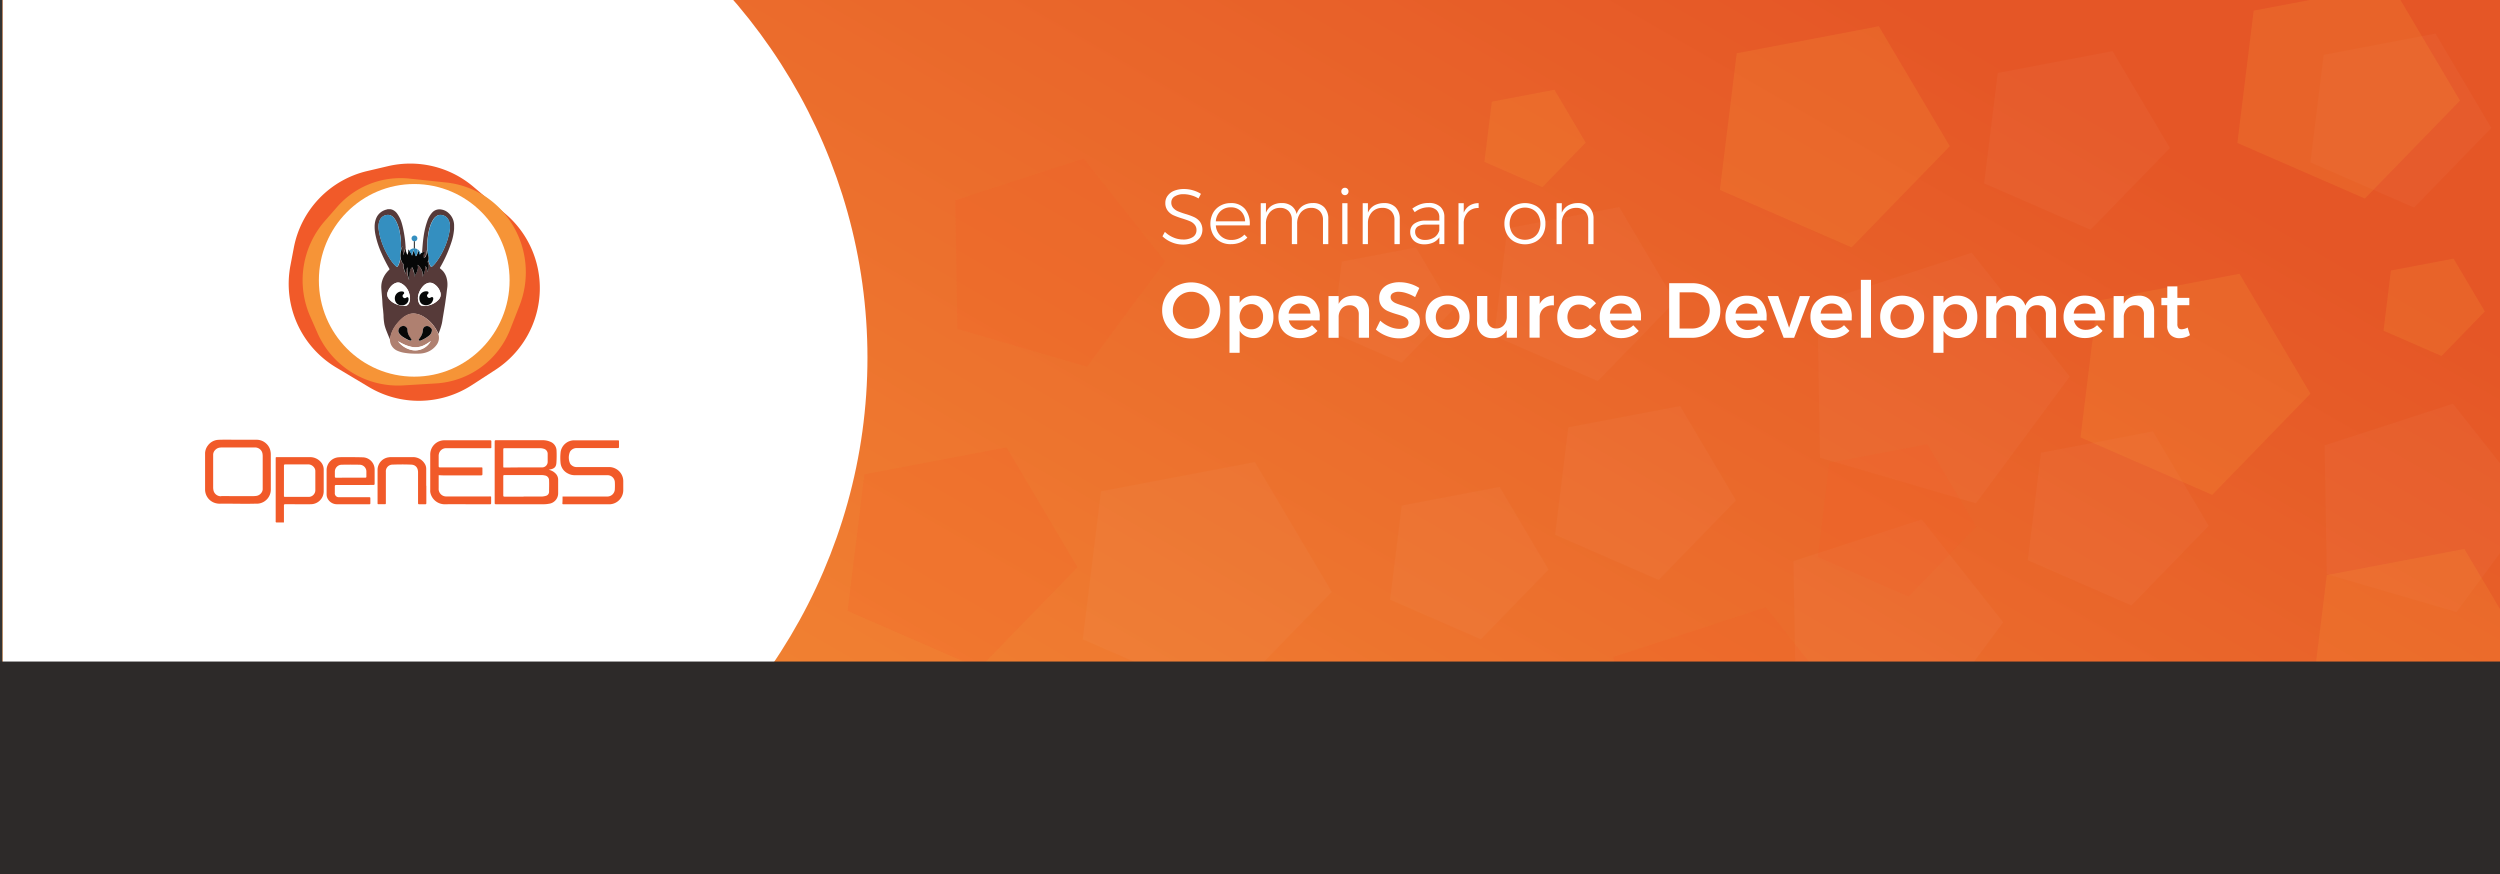 <svg id="Layer_1" data-name="Layer 1" xmlns="http://www.w3.org/2000/svg" xmlns:xlink="http://www.w3.org/1999/xlink" viewBox="0 0 1024 358"><rect x="0" y="0" width="1024" height="358" fill="#333333" stroke="none"/><defs><clipPath id="clip-path"><rect x="1" y="-1.49" width="1023" height="355.31" fill="none"/></clipPath><linearGradient id="linear-gradient" x1="717.3" y1="-178.57" x2="307.7" y2="530.88" gradientUnits="userSpaceOnUse"><stop offset="0.15" stop-color="#e55626"/><stop offset="0.99" stop-color="#f69437"/></linearGradient><clipPath id="clip-path-2"><rect x="1.12" y="-1.5" width="388.12" height="277.46" fill="none"/></clipPath></defs><title>form images</title><g clip-path="url(#clip-path)"><rect x="1" y="-1.49" width="1023" height="355.31" fill="url(#linear-gradient)"/><polygon points="807.62 103.53 744.4 124.09 745.47 187.51 809.34 206.16 847.75 154.25 807.62 103.53" fill="#fff" opacity="0.03"/><polygon points="292.31 196.4 250.85 209.89 251.54 251.49 293.44 263.71 318.63 229.67 292.31 196.4" fill="#fff" opacity="0.03"/><polygon points="787.15 212.71 734.6 229.81 735.48 282.54 788.58 298.04 820.52 254.88 787.15 212.71" fill="#fff" opacity="0.03"/><polygon points="1004.73 165.34 952.17 182.43 953.05 235.16 1006.16 250.66 1038.09 207.51 1004.73 165.34" fill="#fff" opacity="0.03"/><polygon points="443.83 64.91 391.27 82 392.15 134.73 445.25 150.23 477.19 107.08 443.83 64.91" fill="#f15a29" opacity="0.17"/><polygon points="100.5 247.77 47.94 264.86 48.82 317.6 101.93 333.09 133.86 289.94 100.5 247.77" fill="#f15a29" opacity="0.17"/><polygon points="723.28 248.72 660.94 268.99 661.99 331.54 724.98 349.93 762.86 298.74 723.28 248.72" fill="#f15a29" opacity="0.17"/><polygon points="187.3 44.59 183.7 73.79 211.84 86.06 232.82 64.44 217.66 38.82 187.3 44.59" fill="#fff" opacity="0.03"/><polygon points="549.59 107.13 545.99 136.32 574.13 148.59 595.11 126.98 579.95 101.35 549.59 107.13" fill="#fff" opacity="0.03"/><polygon points="818.27 29.88 812.69 75.11 856.29 94.13 888.81 60.64 865.31 20.93 818.27 29.88" fill="#fff" opacity="0.03"/><polygon points="629.52 296.98 626.48 321.64 650.24 332 667.97 313.75 655.16 292.11 629.52 296.98" fill="#fff" opacity="0.03"/><polygon points="464.84 310.25 461.8 334.91 485.56 345.27 503.29 327.02 490.48 305.37 464.84 310.25" fill="#fff" opacity="0.03"/><polygon points="611.05 41.64 608.01 66.3 631.78 76.66 649.5 58.41 636.69 36.76 611.05 41.64" fill="#f69437" opacity="0.21"/><polygon points="239.38 106.77 233.72 152.72 278.01 172.03 311.04 138.01 287.17 97.68 239.38 106.77" fill="#f69437" opacity="0.21"/><polygon points="979.33 110.8 976.29 135.46 1000.06 145.82 1017.78 127.57 1004.97 105.93 979.33 110.8" fill="#f69437" opacity="0.21"/><polygon points="835.99 185.43 830.57 229.48 873.02 248 904.69 215.39 881.8 176.72 835.99 185.43" fill="#fff" opacity="0.03"/><polygon points="617.42 93.53 612 137.58 654.45 156.09 686.12 123.48 663.23 84.81 617.42 93.53" fill="#fff" opacity="0.03"/><polygon points="642.37 175.01 636.95 219.06 679.4 237.57 711.07 204.96 688.18 166.3 642.37 175.01" fill="#fff" opacity="0.03"/><polygon points="951.77 22.46 946.34 66.52 988.8 85.03 1020.46 52.42 997.58 13.75 951.77 22.46" fill="#fff" opacity="0.03"/><polygon points="859.07 123.2 852.17 179.18 906.12 202.7 946.36 161.26 917.28 112.13 859.07 123.2" fill="#f69437" opacity="0.21"/><polygon points="176.41 258.69 169.51 314.67 223.46 338.19 263.69 296.75 234.61 247.62 176.41 258.69" fill="#f15a29" opacity="0.17"/><polygon points="354.06 194.26 347.16 250.24 401.11 273.76 441.34 232.33 412.26 183.19 354.06 194.26" fill="#f15a29" opacity="0.17"/><polygon points="898.99 285.22 892.1 341.2 946.04 364.72 986.28 323.28 957.2 274.15 898.99 285.22" fill="#f69437" opacity="0.21"/><polygon points="711.36 21.82 704.46 77.8 758.41 101.32 798.64 59.88 769.57 10.75 711.36 21.82" fill="#f69437" opacity="0.21"/><polygon points="953.05 235.55 946.37 289.74 998.6 312.51 1037.55 272.39 1009.4 224.83 953.05 235.55" fill="#f69437" opacity="0.21"/><polygon points="923.11 4.36 916.43 58.55 968.66 81.32 1007.61 41.21 979.46 -6.35 923.11 4.36" fill="#f69437" opacity="0.21"/><polygon points="770.24 293.75 765.49 332.34 802.68 348.56 830.42 319.99 810.38 286.12 770.24 293.75" fill="#f15a29" opacity="0.17"/><polygon points="749.28 189.53 744.53 228.12 781.72 244.34 809.47 215.77 789.42 181.89 749.28 189.53" fill="#f15a29" opacity="0.17"/><polygon points="574.13 207.06 569.37 245.65 606.57 261.87 634.31 233.3 614.26 199.42 574.13 207.06" fill="#fff" opacity="0.03"/><polygon points="153.95 187.16 149.19 225.75 186.39 241.97 214.13 213.4 194.08 179.53 153.95 187.16" fill="#fff" opacity="0.03"/><polygon points="450.96 201.23 443.49 261.87 501.93 287.35 545.51 242.46 514.01 189.24 450.96 201.23" fill="#fff" opacity="0.03"/><polygon points="41.76 107.43 34.29 168.06 92.72 193.55 136.31 148.66 104.81 95.44 41.76 107.43" fill="#fff" opacity="0.03"/></g><path d="M487.92,80a11.21,11.21,0,0,0-3.07-.46,6.63,6.63,0,0,0-3.69.91,2.8,2.8,0,0,0-1.39,2.47,3.24,3.24,0,0,0,.77,2.24,5.38,5.38,0,0,0,1.88,1.36,29.2,29.2,0,0,0,3.07,1.1,26.53,26.53,0,0,1,3.66,1.33,6.48,6.48,0,0,1,2.37,1.9,5.74,5.74,0,0,1,0,6.45,6.42,6.42,0,0,1-2.82,2.13,11,11,0,0,1-4.19.75,11.73,11.73,0,0,1-4.56-.93,11.91,11.91,0,0,1-3.81-2.46l1-1.82a10.94,10.94,0,0,0,3.48,2.3,9.92,9.92,0,0,0,3.9.83,7.06,7.06,0,0,0,4.06-1,3.25,3.25,0,0,0,1.5-2.8,3.35,3.35,0,0,0-.77-2.3,5.08,5.08,0,0,0-1.88-1.38c-.75-.32-1.79-.69-3.13-1.11a33.35,33.35,0,0,1-3.65-1.33,6.22,6.22,0,0,1-2.33-1.85,5.1,5.1,0,0,1-1-3.22,4.8,4.8,0,0,1,1-3,6,6,0,0,1,2.69-2,10.69,10.69,0,0,1,4-.69,13,13,0,0,1,3.66.54,12.48,12.48,0,0,1,3.24,1.44l-1,1.89A11.28,11.28,0,0,0,487.92,80Z" fill="#fff"/><path d="M510,85.65a9.49,9.49,0,0,1,1.89,6.66H498a6.41,6.41,0,0,0,2,4.33,6.1,6.1,0,0,0,4.34,1.65,7.46,7.46,0,0,0,3-.58,6.66,6.66,0,0,0,2.37-1.63l1.21,1.22a8.38,8.38,0,0,1-2.92,2,9.58,9.58,0,0,1-3.76.71A8.51,8.51,0,0,1,499.84,99a7.71,7.71,0,0,1-3-3,9.46,9.46,0,0,1,0-8.74,7.72,7.72,0,0,1,3-3,8.49,8.49,0,0,1,4.25-1.07A7.26,7.26,0,0,1,510,85.65Zm0,5a6.06,6.06,0,0,0-1.74-4.17,5.66,5.66,0,0,0-4.14-1.55,6,6,0,0,0-4.22,1.57A6.24,6.24,0,0,0,498,90.65Z" fill="#fff"/><path d="M542.41,84.9a6.66,6.66,0,0,1,1.66,4.79V100h-2.18V90.2a5.1,5.1,0,0,0-1.29-3.72A4.76,4.76,0,0,0,537,85.15,5.43,5.43,0,0,0,532.83,87a7.07,7.07,0,0,0-1.51,4.73V100h-2.18V90.2a5.1,5.1,0,0,0-1.29-3.72,4.76,4.76,0,0,0-3.56-1.33A5.45,5.45,0,0,0,520.07,87a7,7,0,0,0-1.54,4.73V100h-2.14V83.24h2.14v3.93a6.14,6.14,0,0,1,2.48-3,7.84,7.84,0,0,1,4-1,6.5,6.5,0,0,1,4,1.18,5.6,5.6,0,0,1,2.09,3.33,6.31,6.31,0,0,1,2.48-3.36,7.73,7.73,0,0,1,4.2-1.15A6.15,6.15,0,0,1,542.41,84.9Z" fill="#fff"/><path d="M551.93,77.34a1.47,1.47,0,0,1,.42,1.07,1.51,1.51,0,0,1-.44,1.09,1.39,1.39,0,0,1-1,.44,1.47,1.47,0,0,1-1.08-.44,1.54,1.54,0,0,1-.43-1.09,1.48,1.48,0,0,1,.43-1.07,1.46,1.46,0,0,1,1.08-.43A1.4,1.4,0,0,1,551.93,77.34Zm-2.14,5.9h2.14V100h-2.14Z" fill="#fff"/><path d="M571.63,84.91a6.54,6.54,0,0,1,1.71,4.78V100h-2.17V90.2a5.08,5.08,0,0,0-1.31-3.7,4.86,4.86,0,0,0-3.65-1.35,5.66,5.66,0,0,0-4.13,1.6A6.53,6.53,0,0,0,560.3,91v9h-2.14V83.24h2.14v3.89a6.28,6.28,0,0,1,2.54-2.94,8.11,8.11,0,0,1,4.08-1A6.3,6.3,0,0,1,571.63,84.91Z" fill="#fff"/><path d="M589.57,100l0-2.81A6.05,6.05,0,0,1,587,99.36a8.84,8.84,0,0,1-3.67.72,6.49,6.49,0,0,1-3-.66,4.75,4.75,0,0,1-2.7-4.39,4,4,0,0,1,1.68-3.42,7.61,7.61,0,0,1,4.62-1.25h5.62V89.08A3.93,3.93,0,0,0,588.33,86a4.91,4.91,0,0,0-3.45-1.09,9.06,9.06,0,0,0-5.4,2l-1-1.47a13.93,13.93,0,0,1,3.23-1.74,10.26,10.26,0,0,1,3.51-.56,6.74,6.74,0,0,1,4.7,1.52,5.48,5.48,0,0,1,1.69,4.2l0,11.09Zm-2.12-2.73a5.09,5.09,0,0,0,2.09-2.93V92h-5.4a6.23,6.23,0,0,0-3.35.74,2.43,2.43,0,0,0-1.15,2.2,3,3,0,0,0,1.1,2.42,4.47,4.47,0,0,0,2.92.91A6.67,6.67,0,0,0,587.45,97.25Z" fill="#fff"/><path d="M601.93,84.21a6.85,6.85,0,0,1,3.72-1v2a5.76,5.76,0,0,0-4.27,1.55,6.53,6.53,0,0,0-1.83,4.3v9H597.4V83.24h2.15v3.89A6.37,6.37,0,0,1,601.93,84.21Z" fill="#fff"/><path d="M629,84.24a7.77,7.77,0,0,1,3,3A8.72,8.72,0,0,1,633,91.58,8.85,8.85,0,0,1,632,96a7.66,7.66,0,0,1-3,3,9.38,9.38,0,0,1-8.7,0,7.66,7.66,0,0,1-3-3,8.74,8.74,0,0,1-1.09-4.39,8.62,8.62,0,0,1,1.09-4.35,7.77,7.77,0,0,1,3-3,9.38,9.38,0,0,1,8.7,0Zm-7.61,1.62a5.78,5.78,0,0,0-2.24,2.33,7.77,7.77,0,0,0,0,6.87,5.78,5.78,0,0,0,2.24,2.33,6.82,6.82,0,0,0,6.52,0,5.78,5.78,0,0,0,2.24-2.33,7.77,7.77,0,0,0,0-6.87,5.78,5.78,0,0,0-2.24-2.33,6.82,6.82,0,0,0-6.52,0Z" fill="#fff"/><path d="M651,84.91a6.54,6.54,0,0,1,1.71,4.78V100h-2.17V90.2a5.08,5.08,0,0,0-1.31-3.7,4.84,4.84,0,0,0-3.64-1.35,5.67,5.67,0,0,0-4.14,1.6A6.53,6.53,0,0,0,639.71,91v9h-2.14V83.24h2.14v3.89a6.3,6.3,0,0,1,2.55-2.94,8,8,0,0,1,4.07-1A6.3,6.3,0,0,1,651,84.91Z" fill="#fff"/><path d="M494,117.17a11.21,11.21,0,0,1,4.29,4.13,11,11,0,0,1,1.57,5.81,11.19,11.19,0,0,1-1.57,5.84,11.45,11.45,0,0,1-4.29,4.17,12.77,12.77,0,0,1-12.12,0,11.45,11.45,0,0,1-4.29-4.17,11.19,11.19,0,0,1-1.57-5.84,11,11,0,0,1,1.57-5.81,11.21,11.21,0,0,1,4.29-4.13,13,13,0,0,1,12.12,0Zm-9.8,3.34a7.51,7.51,0,0,0-3.8,6.6,7.39,7.39,0,0,0,1,3.87,7.72,7.72,0,0,0,2.78,2.78,7.34,7.34,0,0,0,3.78,1,7.2,7.2,0,0,0,3.74-1,7.82,7.82,0,0,0,2.74-10.5,7.53,7.53,0,0,0-2.74-2.75,7.28,7.28,0,0,0-3.74-1A7.52,7.52,0,0,0,484.18,120.51Z" fill="#fff"/><path d="M517.75,122.21a7.38,7.38,0,0,1,2.85,3.08,10,10,0,0,1,1,4.57,9.82,9.82,0,0,1-1,4.51,7.29,7.29,0,0,1-2.81,3,8,8,0,0,1-4.22,1.09,7.36,7.36,0,0,1-3.39-.75,6.27,6.27,0,0,1-2.42-2.19v9h-4.16v-23.3h4.16v2.82a6.1,6.1,0,0,1,2.38-2.19,7.25,7.25,0,0,1,3.37-.75A8,8,0,0,1,517.75,122.21ZM516,133.46a5.26,5.26,0,0,0,1.34-3.73A5.18,5.18,0,0,0,516,126a4.89,4.89,0,0,0-6.93,0,5.83,5.83,0,0,0,0,7.44,4.53,4.53,0,0,0,3.48,1.44A4.46,4.46,0,0,0,516,133.46Z" fill="#fff"/><path d="M538.49,123.44a9.53,9.53,0,0,1,2.06,6.55c0,.55,0,1,0,1.25H527.9a4.75,4.75,0,0,0,4.89,3.89,6.53,6.53,0,0,0,2.51-.49,6.2,6.2,0,0,0,2.09-1.42l2.24,2.33a8.64,8.64,0,0,1-3.12,2.17,10.47,10.47,0,0,1-4.07.77,9.45,9.45,0,0,1-4.62-1.09,7.63,7.63,0,0,1-3.09-3.05,10,10,0,0,1,0-9.06,7.8,7.8,0,0,1,3.08-3.08,9.1,9.1,0,0,1,4.51-1.1C535.07,121.11,537.12,121.88,538.49,123.44Zm-1.74,5a4.14,4.14,0,0,0-1.25-3,4.84,4.84,0,0,0-6.18,0,4.85,4.85,0,0,0-1.52,3Z" fill="#fff"/><path d="M559.06,122.85a6.66,6.66,0,0,1,1.69,4.81v10.67h-4.19v-9.46a3.87,3.87,0,0,0-1-2.83,3.73,3.73,0,0,0-2.78-1,4.21,4.21,0,0,0-3.27,1.41,5.16,5.16,0,0,0-1.2,3.51v8.41h-4.16v-17.1h4.16v3.2c1.17-2.2,3.21-3.31,6.13-3.36A6.09,6.09,0,0,1,559.06,122.85Z" fill="#fff"/><path d="M576.1,120.08a10.71,10.71,0,0,0-3.17-.57,4.46,4.46,0,0,0-2.43.57,1.81,1.81,0,0,0-.9,1.6,2.1,2.1,0,0,0,.63,1.55,4.59,4.59,0,0,0,1.56,1,24.63,24.63,0,0,0,2.57.88,29.41,29.41,0,0,1,3.73,1.34,6.66,6.66,0,0,1,2.47,2,5.44,5.44,0,0,1,1,3.46,5.87,5.87,0,0,1-1.11,3.56,6.93,6.93,0,0,1-3,2.32,11.59,11.59,0,0,1-4.43.8,13.89,13.89,0,0,1-5.11-1,14.75,14.75,0,0,1-4.35-2.6l1.79-3.65a12.92,12.92,0,0,0,3.8,2.46,10.1,10.1,0,0,0,3.94.9,5,5,0,0,0,2.81-.69,2.27,2.27,0,0,0,.4-3.45,4.77,4.77,0,0,0-1.58-1c-.64-.25-1.52-.54-2.63-.86a30.9,30.9,0,0,1-3.7-1.31,6.47,6.47,0,0,1-2.46-1.93,5.31,5.31,0,0,1-1-3.41,5.71,5.71,0,0,1,1-3.4,6.69,6.69,0,0,1,2.94-2.25,11.14,11.14,0,0,1,4.4-.8,14.74,14.74,0,0,1,4.3.64,14.53,14.53,0,0,1,3.78,1.72l-1.72,3.74A16.56,16.56,0,0,0,576.1,120.08Z" fill="#fff"/><path d="M597.64,122.19a7.89,7.89,0,0,1,3.17,3,9,9,0,0,1,1.13,4.53,9.14,9.14,0,0,1-1.13,4.57,7.79,7.79,0,0,1-3.17,3.06,9.68,9.68,0,0,1-4.68,1.09,9.89,9.89,0,0,1-4.73-1.09,7.81,7.81,0,0,1-3.18-3.06,9.14,9.14,0,0,1-1.13-4.57,9,9,0,0,1,1.13-4.53,7.92,7.92,0,0,1,3.18-3,10,10,0,0,1,4.73-1.08A9.8,9.8,0,0,1,597.64,122.19Zm-8.19,3.9a5.86,5.86,0,0,0,0,7.48A4.56,4.56,0,0,0,593,135a4.49,4.49,0,0,0,3.45-1.44,5.86,5.86,0,0,0,0-7.48,4.49,4.49,0,0,0-3.45-1.44A4.56,4.56,0,0,0,589.45,126.09Z" fill="#fff"/><path d="M621.34,121.23v17.1h-4.19v-3.16a6.14,6.14,0,0,1-5.94,3.32,6,6,0,0,1-4.54-1.76,6.68,6.68,0,0,1-1.66-4.79V121.23h4.19v9.49a3.93,3.93,0,0,0,1,2.82,3.56,3.56,0,0,0,2.7,1,3.93,3.93,0,0,0,3.13-1.41,5.2,5.2,0,0,0,1.15-3.48v-8.44Z" fill="#fff"/><path d="M633,122a7,7,0,0,1,3.47-.91v4a5.63,5.63,0,0,0-4.24,1.23,4.76,4.76,0,0,0-1.58,3.75v8.25h-4.15v-17.1h4.15v3.29A6.28,6.28,0,0,1,633,122Z" fill="#fff"/><path d="M646.68,124.75a4.39,4.39,0,0,0-3.37,1.4,5.88,5.88,0,0,0,0,7.35,4.36,4.36,0,0,0,3.37,1.41,5.41,5.41,0,0,0,4.6-2l2.59,2.14a7.56,7.56,0,0,1-3,2.56,10.22,10.22,0,0,1-4.38.89A9.07,9.07,0,0,1,642,137.4a7.59,7.59,0,0,1-3.05-3.05,9.14,9.14,0,0,1-1.09-4.52,9.28,9.28,0,0,1,1.1-4.57,7.81,7.81,0,0,1,3.07-3.07,9.24,9.24,0,0,1,4.52-1.08,10.21,10.21,0,0,1,4.17.81,7.52,7.52,0,0,1,3,2.32l-2.52,2.39A5.82,5.82,0,0,0,646.68,124.75Z" fill="#fff"/><path d="M670.09,123.44a9.58,9.58,0,0,1,2.06,6.55c0,.55,0,1,0,1.25H659.5a4.75,4.75,0,0,0,4.89,3.89,6.44,6.44,0,0,0,2.5-.49,6.15,6.15,0,0,0,2.1-1.42l2.23,2.33a8.6,8.6,0,0,1-3.11,2.17,10.52,10.52,0,0,1-4.08.77,9.43,9.43,0,0,1-4.61-1.09,7.57,7.57,0,0,1-3.09-3.05,9.24,9.24,0,0,1-1.08-4.52,9.14,9.14,0,0,1,1.1-4.54,7.74,7.74,0,0,1,3.08-3.08,9.08,9.08,0,0,1,4.51-1.1C666.67,121.11,668.72,121.88,670.09,123.44Zm-1.74,5a4.14,4.14,0,0,0-1.25-3,4.84,4.84,0,0,0-6.18,0,4.85,4.85,0,0,0-1.52,3Z" fill="#fff"/><path d="M699,117.38a10.46,10.46,0,0,1,4.15,4,11.22,11.22,0,0,1,1.5,5.78,11,11,0,0,1-1.51,5.77,10.69,10.69,0,0,1-4.21,4,12.69,12.69,0,0,1-6.1,1.44h-9.14V116H693A12.49,12.49,0,0,1,699,117.38Zm-2.22,16.24a6.81,6.81,0,0,0,2.57-2.62,8.25,8.25,0,0,0,0-7.67,6.82,6.82,0,0,0-2.64-2.66,7.62,7.62,0,0,0-3.75-.94h-5v14.83h5.12A7.29,7.29,0,0,0,696.81,133.62Z" fill="#fff"/><path d="M721.54,123.44A9.58,9.58,0,0,1,723.6,130c0,.55,0,1,0,1.25H711a4.75,4.75,0,0,0,4.89,3.89,6.53,6.53,0,0,0,2.51-.49,6.2,6.2,0,0,0,2.09-1.42l2.23,2.33a8.6,8.6,0,0,1-3.11,2.17,10.52,10.52,0,0,1-4.08.77,9.43,9.43,0,0,1-4.61-1.09,7.57,7.57,0,0,1-3.09-3.05,9.24,9.24,0,0,1-1.08-4.52,9.14,9.14,0,0,1,1.1-4.54,7.74,7.74,0,0,1,3.08-3.08,9.08,9.08,0,0,1,4.51-1.1C718.12,121.11,720.17,121.88,721.54,123.44Zm-1.74,5a4.14,4.14,0,0,0-1.25-3,4.84,4.84,0,0,0-6.18,0,4.85,4.85,0,0,0-1.52,3Z" fill="#fff"/><path d="M724,121.26l4.35,0,4.47,13,4.38-13h4.19l-6.52,17.1h-4.28Z" fill="#fff"/><path d="M756.41,123.44a9.58,9.58,0,0,1,2.06,6.55c0,.55,0,1,0,1.25H745.81a5,5,0,0,0,1.71,2.86,4.92,4.92,0,0,0,3.18,1,6.49,6.49,0,0,0,2.51-.49,6,6,0,0,0,2.09-1.42l2.24,2.33a8.55,8.55,0,0,1-3.12,2.17,10.47,10.47,0,0,1-4.07.77,9.45,9.45,0,0,1-4.62-1.09,7.54,7.54,0,0,1-3.08-3.05,9.14,9.14,0,0,1-1.09-4.52,9.25,9.25,0,0,1,1.1-4.54,7.82,7.82,0,0,1,3.09-3.08,9,9,0,0,1,4.5-1.1C753,121.11,755,121.88,756.41,123.44Zm-1.75,5a4.13,4.13,0,0,0-1.24-3,4.85,4.85,0,0,0-6.19,0,4.84,4.84,0,0,0-1.51,3Z" fill="#fff"/><path d="M762.21,114.62h4.15v23.71h-4.15Z" fill="#fff"/><path d="M783.86,122.19a7.93,7.93,0,0,1,3.16,3,8.86,8.86,0,0,1,1.13,4.53,9,9,0,0,1-1.13,4.57,7.82,7.82,0,0,1-3.16,3.06,10.7,10.7,0,0,1-9.41,0,7.69,7.69,0,0,1-3.18-3.06,9,9,0,0,1-1.14-4.57,8.86,8.86,0,0,1,1.14-4.53,7.79,7.79,0,0,1,3.18-3,10.79,10.79,0,0,1,9.41,0Zm-8.2,3.9a5.89,5.89,0,0,0,0,7.48,4.58,4.58,0,0,0,3.51,1.44,4.53,4.53,0,0,0,3.46-1.44,5.89,5.89,0,0,0,0-7.48,4.53,4.53,0,0,0-3.46-1.44A4.58,4.58,0,0,0,775.66,126.09Z" fill="#fff"/><path d="M806.07,122.21a7.42,7.42,0,0,1,2.84,3.08,10,10,0,0,1,1,4.57,9.82,9.82,0,0,1-1,4.51,7.24,7.24,0,0,1-2.82,3,8,8,0,0,1-4.21,1.09,7.36,7.36,0,0,1-3.39-.75,6.37,6.37,0,0,1-2.43-2.19v9h-4.15v-23.3h4.15v2.82a6.17,6.17,0,0,1,2.38-2.19,7.25,7.25,0,0,1,3.37-.75A8,8,0,0,1,806.07,122.21Zm-1.71,11.25a5.3,5.3,0,0,0,1.34-3.73,5.22,5.22,0,0,0-1.34-3.7,4.9,4.9,0,0,0-6.94,0,5.83,5.83,0,0,0,0,7.44,4.56,4.56,0,0,0,3.49,1.44A4.49,4.49,0,0,0,804.36,133.46Z" fill="#fff"/><path d="M840.5,122.85a6.73,6.73,0,0,1,1.66,4.81v10.67H838v-9.46a4,4,0,0,0-1-2.86,3.63,3.63,0,0,0-2.73-1,4.09,4.09,0,0,0-3.15,1.44,5.19,5.19,0,0,0-1.17,3.48v8.44h-4.18v-9.46a4,4,0,0,0-1-2.86,3.59,3.59,0,0,0-2.72-1,4.12,4.12,0,0,0-3.18,1.44,5.19,5.19,0,0,0-1.17,3.48v8.44h-4.15v-17.1h4.15v3.17c1.13-2.18,3.13-3.28,6-3.33a6.41,6.41,0,0,1,3.76,1.07,5.6,5.6,0,0,1,2.12,3q1.63-4,6.36-4.09A5.94,5.94,0,0,1,840.5,122.85Z" fill="#fff"/><path d="M860.07,123.44a9.53,9.53,0,0,1,2.06,6.55c0,.55,0,1,0,1.25H849.48a5,5,0,0,0,1.71,2.86,4.92,4.92,0,0,0,3.18,1,6.53,6.53,0,0,0,2.51-.49,6.11,6.11,0,0,0,2.09-1.42l2.24,2.33a8.55,8.55,0,0,1-3.12,2.17,10.47,10.47,0,0,1-4.07.77,9.45,9.45,0,0,1-4.62-1.09,7.54,7.54,0,0,1-3.08-3.05,9.14,9.14,0,0,1-1.09-4.52,9.25,9.25,0,0,1,1.1-4.54,7.76,7.76,0,0,1,3.09-3.08,9,9,0,0,1,4.5-1.1C856.65,121.11,858.7,121.88,860.07,123.44Zm-1.74,5a4.17,4.17,0,0,0-1.24-3,4.85,4.85,0,0,0-6.19,0,4.9,4.9,0,0,0-1.52,3Z" fill="#fff"/><path d="M880.64,122.85a6.66,6.66,0,0,1,1.69,4.81v10.67h-4.18v-9.46a3.83,3.83,0,0,0-1-2.83,3.73,3.73,0,0,0-2.78-1,4.23,4.23,0,0,0-3.27,1.41,5.16,5.16,0,0,0-1.2,3.51v8.41h-4.16v-17.1h4.16v3.2c1.17-2.2,3.22-3.31,6.13-3.36A6.09,6.09,0,0,1,880.64,122.85Z" fill="#fff"/><path d="M897,137.28a8.1,8.1,0,0,1-4.28,1.24,5.12,5.12,0,0,1-3.61-1.29,5,5,0,0,1-1.41-3.82V125h-2.4l0-3h2.43v-4.7h4.12v4.7h4.89v3h-4.89v7.7a2.49,2.49,0,0,0,.45,1.68,1.73,1.73,0,0,0,1.34.5,6,6,0,0,0,2.43-.71Z" fill="#fff"/><g clip-path="url(#clip-path-2)"><ellipse cx="119.99" cy="146.49" rx="235.32" ry="228.1" fill="#fff"/></g><path d="M224.79,192.44a5.32,5.32,0,0,1,2.83,1.57,3.56,3.56,0,0,1,1,2.46c0,1.84,0,3.68,0,5.53a4.31,4.31,0,0,1-3.85,4.35,11,11,0,0,1-2.06.19c-6.51,0-13,0-19.52,0-.44,0-.58-.11-.57-.56q0-12.56,0-25.1c0-.44.11-.57.56-.57,6.29,0,12.59,0,18.88,0a7.86,7.86,0,0,1,3.28.6,4,4,0,0,1,2.62,3.63,42.69,42.69,0,0,1-.06,5.06c-.13,1.65-.79,2.38-2.75,2.72Zm-10.34,10.95c2.41,0,4.82,0,7.23,0a7.07,7.07,0,0,0,1.94-.3,1.7,1.7,0,0,0,1.28-1.67c0-1.54.07-3.07,0-4.61a2,2,0,0,0-1.78-2.07,5.39,5.39,0,0,0-1.13-.15H206.63c-.4,0-.49.14-.49.51,0,2.59,0,5.18,0,7.78,0,.46.16.55.58.55,2.58,0,5.16,0,7.73,0Zm-.24-11.95v0c2.52,0,5,0,7.55,0a2.3,2.3,0,0,0,2.57-2.34q0-1.55,0-3.09a2.15,2.15,0,0,0-1.66-2.21,5.33,5.33,0,0,0-1.49-.23c-4.83,0-9.67,0-14.5,0-.43,0-.54.14-.54.55q0,3.39,0,6.77c0,.61,0,.62.61.62Z" fill="#f15a29"/><path d="M179.68,194.64v.56c0,1.61,0,3.22,0,4.84a3.08,3.08,0,0,0,3.31,3.3h17.37c.92,0,.81-.09.81.82,0,.62,0,1.25,0,1.88,0,.42-.13.51-.52.51-1.91,0-3.81,0-5.71,0-4.24,0-8.49-.07-12.72,0a6,6,0,0,1-6-5.09,7.69,7.69,0,0,1,0-.83V186.28a5.82,5.82,0,0,1,5.94-5.94c6.18,0,12.35,0,18.52,0,.44,0,.6.1.58.56,0,.77,0,1.54,0,2.3,0,.28-.09.41-.37.39H182.93a3,3,0,0,0-3.19,2.48,3.78,3.78,0,0,0-.06.82c0,1.32,0,2.64,0,4,0,.46.14.56.58.56H197c.6,0,.6,0,.6.6s0,1.41,0,2.12c0,.42-.1.54-.54.54q-7.87,0-15.75,0Z" fill="#f15a29"/><path d="M230.42,203.37h18.07a3.1,3.1,0,0,0,3.35-3.15,25.42,25.42,0,0,0,0-2.76,3,3,0,0,0-3-2.82H235.56a5.76,5.76,0,0,1-2.88-.67,5.42,5.42,0,0,1-3.09-4.46,21.15,21.15,0,0,1,.06-4.5,5.65,5.65,0,0,1,5.57-4.66c6,0,11.91,0,17.87,0,.35,0,.46.11.45.45,0,.73,0,1.47,0,2.21,0,.4-.12.52-.52.52q-8.36,0-16.72,0a3.18,3.18,0,0,0-2.79,1.43,5.94,5.94,0,0,0,.05,5,3.19,3.19,0,0,0,2.73,1.35h13a5.68,5.68,0,0,1,3,.73,5.74,5.74,0,0,1,3,5.1c0,1.21,0,2.42,0,3.64a5.8,5.8,0,0,1-5.73,5.78c-6.25,0-12.5,0-18.75,0-.32,0-.47-.06-.46-.43C230.44,205.24,230.42,204.35,230.42,203.37Z" fill="#f15a29"/><path d="M116.3,214c-1.08,0-2.11,0-3.13,0-.09,0-.21-.14-.25-.24a1.47,1.47,0,0,1,0-.42V187.91c0-.67,0-.67.67-.67h13.27a5.85,5.85,0,0,1,4.31,1.74,4.7,4.7,0,0,1,1.42,3.44q0,4.46,0,8.93a5.31,5.31,0,0,1-5.24,5.18c-2.75.06-5.5,0-8.24,0-.77,0-1.54,0-2.31,0-.38,0-.5.13-.5.51,0,2.12,0,4.23,0,6.35Zm0-17.16V203c0,.32,0,.53.43.53,3.26,0,6.51,0,9.76,0a2.76,2.76,0,0,0,2.67-2.67q0-4,0-8a2.57,2.57,0,0,0-.35-1.17,3.08,3.08,0,0,0-2.89-1.47c-3,0-6,0-9.07,0-.42,0-.55.14-.54.56,0,2,0,4,0,6Z" fill="#f15a29"/><path d="M145.34,198.66c-2.53,0-5.06,0-7.6,0-.45,0-.62.13-.6.6,0,.87,0,1.75,0,2.62a1.61,1.61,0,0,0,1.77,1.77c2,0,3.93,0,5.89,0,2.14,0,4.27,0,6.4,0,.39,0,.51.12.5.5,0,.67,0,1.35,0,2,0,.3-.11.39-.41.39-4.42,0-8.84,0-13.27,0a4.29,4.29,0,0,1-4.11-3,4.74,4.74,0,0,1-.13-1.18c0-3.26,0-6.51,0-9.77a5.29,5.29,0,0,1,4.82-5.28c.81-.07,1.63-.07,2.44-.07,2.51,0,5,0,7.55.08a5,5,0,0,1,4.86,5.12c0,1.87,0,3.74,0,5.62,0,.48-.16.59-.61.58Zm-1.74-3c2,0,4,0,5.94,0,.39,0,.55-.1.53-.51,0-.65,0-1.29,0-1.94a2.78,2.78,0,0,0-2.68-2.85q-3.75-.09-7.51,0a2.82,2.82,0,0,0-2.72,2.83c0,.66,0,1.32,0,2,0,.39.14.49.51.48Z" fill="#f15a29"/><path d="M174.63,199c0,2.35,0,4.7,0,7,0,.42-.1.57-.53.55-.79,0-1.57,0-2.35,0-.41,0-.52-.12-.52-.52q0-6.3,0-12.58c0-1.86-1-3.07-2.82-3.14-2.54-.11-5.1-.1-7.64,0a2.74,2.74,0,0,0-2.72,3c0,3.53,0,7.06,0,10.59,0,.73,0,1.45,0,2.17,0,.32-.07.47-.43.46-.86,0-1.72,0-2.58,0-.32,0-.39-.11-.39-.4,0-4.62,0-9.24,0-13.87a5.24,5.24,0,0,1,4.52-4.94,6.23,6.23,0,0,1,1.06-.09c2.94,0,5.89,0,8.84,0a5.61,5.61,0,0,1,4.77,2.51,3.93,3.93,0,0,1,.74,2.29c0,2.31,0,4.61,0,6.91Z" fill="#f15a29"/><path d="M110.93,193.33c0,2.41,0,4.82,0,7.23a5.8,5.8,0,0,1-4.59,5.63,5.55,5.55,0,0,1-1.22.12h-.85c-3.58.1-7.15,0-10.72,0-1,0-2.07,0-3.11,0a6.83,6.83,0,0,1-2.11-.21A5.78,5.78,0,0,1,84.2,202a5.6,5.6,0,0,1-.2-1.47v-1.72c0-3.8,0-7.6,0-11.4,0-.62,0-1.25,0-1.86a5.58,5.58,0,0,1,1.09-3,5.7,5.7,0,0,1,3.81-2.35,14.15,14.15,0,0,1,1.72-.08c2-.09,3.89,0,5.83,0h5.84c1,0,2,0,2.92,0a5.78,5.78,0,0,1,3.82,1.55,5.63,5.63,0,0,1,1.78,3.24,7.47,7.47,0,0,1,.11,1.16c0,2.41,0,4.83,0,7.24Zm-13.35,9.88h6.1a10.63,10.63,0,0,0,1.25-.08,3.07,3.07,0,0,0,2.07-1.19,2.68,2.68,0,0,0,.6-1.5c0-.3,0-.6,0-.89,0-.71,0-1.41,0-2.11l0-1.54,0-1.81,0-1.61,0-1.73c0-.55,0-1.1,0-1.65l0-2.31a7.3,7.3,0,0,0-.08-.93,3,3,0,0,0-.91-1.74,3.23,3.23,0,0,0-2.13-.85c-.11,0-.23,0-.34,0H91.11a9.61,9.61,0,0,0-1.07.07,3.1,3.1,0,0,0-1.92,1,2.75,2.75,0,0,0-.81,1.91c0,.6,0,1.21,0,1.82l0,1.68,0,1.79,0,1.66,0,1.75,0,1.61,0,1.76c0,.48,0,1,0,1.45a6,6,0,0,0,.14,1.12,3.07,3.07,0,0,0,3.1,2.37s.1-.06.16-.06l1,0Z" fill="#f15a29"/><path d="M158.86,68.07l-8.5,2a39.92,39.92,0,0,0-30,31.34l-1.4,7.34a39.91,39.91,0,0,0,18.68,41.74l13.39,8a39.9,39.9,0,0,0,42.26-.76l9.65-6.26a39.91,39.91,0,0,0,18.16-32.45h0A39.92,39.92,0,0,0,207,87.57L193.85,76.45A40,40,0,0,0,158.86,68.07Z" fill="#f15a29"/><path d="M138,84.86l-5.14,5.88a36.92,36.92,0,0,0-5.72,39.06l2.75,6.25a36.08,36.08,0,0,0,35,21.83l13.85-.84a34.9,34.9,0,0,0,30.32-22.32l3.79-9.68a37.37,37.37,0,0,0-3.45-33.79h0A36.08,36.08,0,0,0,183,74.78l-15.25-1.62A34.54,34.54,0,0,0,138,84.86Z" fill="#f69437"/><ellipse cx="169.67" cy="114.83" rx="39.06" ry="39.45" fill="#fff"/><path d="M158.88,85.68h.82s.07,0,.1,0a4,4,0,0,1,1,.26,4.55,4.55,0,0,1,1.94,1.64,12.58,12.58,0,0,1,1.77,3.67,32.19,32.19,0,0,1,.84,3.52c.23,1.21.42,2.43.56,3.65.11,1,.17,2,.25,3.07a9.68,9.68,0,0,0-.55,1.38,9,9,0,0,0-.39,1.63,11.14,11.14,0,0,1-.38-3.74,13.73,13.73,0,0,0-.59,1.53c0-.14,0-.27,0-.41,0-.83,0-1.66,0-2.49a36.47,36.47,0,0,0-.49-4.17,16.22,16.22,0,0,0-1.47-4.51A6,6,0,0,0,161,88.91a3,3,0,0,0-1.9-.88,3.86,3.86,0,0,0-2.71,1,3.91,3.91,0,0,0-1,1.68,6.9,6.9,0,0,0-.27,3.22A26.17,26.17,0,0,0,156,98a31.69,31.69,0,0,0,4.21,8.7,12.32,12.32,0,0,0,2,2.32c.4.35.6.32.87-.15a7.46,7.46,0,0,0,.69-1.79c.12-.42.2-.85.31-1.28a7.56,7.56,0,0,0,.3,1.06,2.54,2.54,0,0,0,.95,1.37.1.1,0,0,1,0,.13,3.13,3.13,0,0,0,0,1.49,9.91,9.91,0,0,0,.47,1.52,6.81,6.81,0,0,0,.41.92,3.41,3.41,0,0,1,.06-1.49,4.41,4.41,0,0,1,.58-1.38,11.78,11.78,0,0,0,.75,5.37.29.29,0,0,0,0-.09,21.94,21.94,0,0,1,.12-2.8,5.86,5.86,0,0,1,.39-1.64,1.24,1.24,0,0,1,.58-.69c.09,0,.14,0,.18.06a10,10,0,0,1,.68,2.07,3.24,3.24,0,0,1,.06,1.42s0,.07,0,.08.07,0,.1-.06a7.28,7.28,0,0,0,1.39-3,4.85,4.85,0,0,0,.05-.85c0-.28-.08-.55-.1-.83h0a7,7,0,0,1,.88.92,5.78,5.78,0,0,1,1.09,2.1,3.83,3.83,0,0,1,.11,1.22c0,.24-.09.48-.1.72l0,0h0v0a.57.57,0,0,0,.08-.13,12.39,12.39,0,0,0,.79-2.08,6.39,6.39,0,0,0,.28-1.95,2.26,2.26,0,0,0,0-.25,1,1,0,0,1,.29.28,3,3,0,0,1,.46,1.24c0,.29.09.59.15.88a2.23,2.23,0,0,0,.16-.4,6,6,0,0,0,.29-2.53,2.39,2.39,0,0,0-.39-1.08.15.15,0,0,1,0-.21,3,3,0,0,0,.28-.64s0,0,0,.06a8.66,8.66,0,0,0,.81,2.25c.27.5.49.53.92.15a9.82,9.82,0,0,0,1.35-1.46,30,30,0,0,0,3.15-5.24,28.45,28.45,0,0,0,2.35-7.06,10.67,10.67,0,0,0,.22-3.38,5.06,5.06,0,0,0-1-2.5,3.62,3.62,0,0,0-2.13-1.25,2.81,2.81,0,0,0-2.45.51,4.63,4.63,0,0,0-1.1,1.15,13,13,0,0,0-1.45,3.12,20.76,20.76,0,0,0-.76,3.41c-.13.86-.23,1.72-.28,2.59,0,.41-.06.81-.07,1.21,0,.66,0,1.33,0,2,0,.48.08,1,.07,1.44-.1-.25-.2-.5-.29-.75s-.13-.31-.2-.47c0,.43,0,.86,0,1.28a3.27,3.27,0,0,1-.22,1.2,1.18,1.18,0,0,1-.71.78c-.11,0-.17,0-.22-.1a2,2,0,0,1-.05-.94,3.68,3.68,0,0,1,.53-1.26s.06-.07,0-.11-.08,0-.12,0a2.47,2.47,0,0,0-.89.21c.09-1.21.18-2.42.29-3.63s.27-2.46.46-3.69a31.41,31.41,0,0,1,1.38-5.48,9.85,9.85,0,0,1,2-3.51,4,4,0,0,1,3.7-1.27,5.59,5.59,0,0,1,3.09,1.52A6.79,6.79,0,0,1,186,92.09v1.39c0,.45-.05.89-.11,1.33a21.55,21.55,0,0,1-.86,4,53.67,53.67,0,0,1-3.94,9.27c-.23.45-.49.89-.75,1.33s-.16.48.12.71l.09.08a6.65,6.65,0,0,1,1.13,1.12,7.4,7.4,0,0,1,1.36,3,9.32,9.32,0,0,1,.23,2.52c0,.64-.12,1.28-.2,1.92s-.16,1.43-.26,2.15c-.11.88-.25,1.77-.37,2.65-.15,1.14-.35,2.27-.53,3.4s-.36,2.16-.54,3.24c-.12.77-.21,1.54-.38,2.3a28.21,28.21,0,0,1-1.41,4.28c-.06,0-.06-.09-.07-.13-.09-.2-.16-.41-.25-.61a15.94,15.94,0,0,0-2.59-3.76,14.15,14.15,0,0,0-2.93-2.41,8.82,8.82,0,0,0-3.78-1.38,5.73,5.73,0,0,0-2.81.42,8.94,8.94,0,0,0-2.71,1.79,17.11,17.11,0,0,0-2.81,3.31,12.28,12.28,0,0,0-1.47,3.21c-.14.49-.21,1-.34,1.5a3.42,3.42,0,0,1-.11.35l0-.11c-.47-1.07-.92-2.15-1.34-3.24a18.27,18.27,0,0,1-.9-2.77,23.1,23.1,0,0,1-.37-3.32c0-.7-.09-1.39-.14-2.09s-.13-1.16-.19-1.75c-.09-.76-.12-1.54-.16-2.31s-.13-1.8-.21-2.69-.14-1.62-.2-2.44a9.3,9.3,0,0,1,.16-2.63,9.9,9.9,0,0,1,2.1-4.21,8.58,8.58,0,0,1,.88-.93.4.4,0,0,0,.1-.57.91.91,0,0,0-.07-.14c-1.09-1.92-2.12-3.89-3-5.92a35.54,35.54,0,0,1-2.57-7.72,16.49,16.49,0,0,1-.35-3s0-.08,0-.09v-.43s0,0,0-.07a7,7,0,0,1,.06-.92,8.31,8.31,0,0,1,.78-2.76,6,6,0,0,1,4-3.11A4.1,4.1,0,0,1,158.88,85.68Zm15.23,39.55h.41a1.92,1.92,0,0,0,.41,0,8,8,0,0,0,4.64-2.39,3,3,0,0,0,.78-3.11,6,6,0,0,0-2.71-3.47,2.89,2.89,0,0,0-2.45-.28A4.22,4.22,0,0,0,173.5,117a8.27,8.27,0,0,0-2.21,4.08,4.87,4.87,0,0,0,.45,3.31,1.49,1.49,0,0,0,1.22.86A11.05,11.05,0,0,0,174.11,125.23Zm-8.54,0h.25a1.64,1.64,0,0,0,1.49-.75,4.2,4.2,0,0,0,.63-1.94,6.35,6.35,0,0,0-.31-2.29,6.61,6.61,0,0,0-3.27-4.19,2.52,2.52,0,0,0-1.84-.31,4.68,4.68,0,0,0-2.22,1.34,6.46,6.46,0,0,0-1.46,2.37,2.85,2.85,0,0,0,.42,2.9,6.69,6.69,0,0,0,1.42,1.34,8.65,8.65,0,0,0,4.89,1.53Z" fill="#563a39"/><path d="M179.55,136.73c0,.23.11.46.16.69a4.92,4.92,0,0,1-1,4,8.54,8.54,0,0,1-4.34,3,10.09,10.09,0,0,1-2.72.43s-.1,0-.14,0h-2.09c0-.05-.07,0-.1,0a25.63,25.63,0,0,1-3.6-.33,11.25,11.25,0,0,1-3-.87,5,5,0,0,1-3-4.8c0-.08,0-.16,0-.23.13-.5.2-1,.34-1.5a12.13,12.13,0,0,1,1.47-3.21,17.47,17.47,0,0,1,2.81-3.32,8.91,8.91,0,0,1,2.71-1.78,5.73,5.73,0,0,1,2.81-.42,8.74,8.74,0,0,1,3.78,1.38,13.79,13.79,0,0,1,2.93,2.4,15.79,15.79,0,0,1,2.59,3.77c.09.19.16.4.25.6A.2.2,0,0,0,179.55,136.73Zm-3.12,3a.22.22,0,0,0-.13.08,14.35,14.35,0,0,1-2.85,1.75,8,8,0,0,1-4.85.55,15.19,15.19,0,0,1-3.92-1.41c-.54-.27-1.06-.59-1.59-.88h0c0,.08.06.13.1.18a9.54,9.54,0,0,0,4.47,3.13,7.19,7.19,0,0,0,8.3-2.64,3.26,3.26,0,0,0,.47-.75s0,0,0,0h0Zm.48-4.45a.78.78,0,0,0-.17-.57,3.36,3.36,0,0,0-.84-.8,1.74,1.74,0,0,0-2.23.18,1.87,1.87,0,0,0-.49,1.29,5.13,5.13,0,0,1-.78,2.41c-.25.41-.52.8-.8,1.19a.34.34,0,0,0,.12.56.55.55,0,0,0,.53,0,13.92,13.92,0,0,0,3.45-2,2.92,2.92,0,0,0,1.21-2.28Zm-13.74.31a1.54,1.54,0,0,0,.25.9,4.94,4.94,0,0,0,1.51,1.51,18.57,18.57,0,0,0,2.5,1.4,3.31,3.31,0,0,0,.53.18.49.49,0,0,0,.48-.13.24.24,0,0,0,.08-.32,1.27,1.27,0,0,0-.25-.37c-.05-.05-.12-.1-.11-.17a.3.3,0,0,0-.1-.24l-.17-.21a5,5,0,0,1-1-2.86,1.7,1.7,0,0,0-2-1.68,2.13,2.13,0,0,0-1.74,2Z" fill="#af8070"/><path d="M186,92.07h0v1.39h0C186,93,186,92.54,186,92.07Z" fill="#af8070"/><path d="M164,105.81c-.1.42-.19.85-.3,1.28a8.31,8.31,0,0,1-.7,1.79c-.26.46-.47.5-.87.15a12.32,12.32,0,0,1-2-2.32A32,32,0,0,1,155.94,98a25.81,25.81,0,0,1-.89-4.08,6.89,6.89,0,0,1,.27-3.22A3.7,3.7,0,0,1,159.06,88a2.91,2.91,0,0,1,1.9.88,5.87,5.87,0,0,1,1.31,1.82,16,16,0,0,1,1.47,4.51,36.77,36.77,0,0,1,.5,4.17c0,.83.06,1.66,0,2.49,0,.14,0,.27,0,.41a.83.83,0,0,0,0,.15,8.49,8.49,0,0,0-.3,2.36C163.94,105.15,164,105.48,164,105.81Z" fill="#348fc0"/><path d="M175.11,103.53c0-.48-.05-1-.07-1.44,0-.66,0-1.33,0-2,0-.4.05-.8.07-1.21.06-.87.16-1.73.29-2.59a18.78,18.78,0,0,1,.76-3.4,12,12,0,0,1,1.45-3.13,5,5,0,0,1,1.09-1.15,2.82,2.82,0,0,1,2.46-.51,3.65,3.65,0,0,1,2.13,1.25,5.06,5.06,0,0,1,1,2.5,10.4,10.4,0,0,1-.23,3.38,28,28,0,0,1-2.34,7.06,30.6,30.6,0,0,1-3.15,5.24A10.46,10.46,0,0,1,177.2,109c-.42.38-.64.35-.91-.15a8.66,8.66,0,0,1-.81-2.25.14.14,0,0,0,0-.06,3.94,3.94,0,0,0,0-1.64A13.15,13.15,0,0,0,175.11,103.53Z" fill="#348fc0"/><path d="M175.11,103.53a11.2,11.2,0,0,1,.36,1.38,3.94,3.94,0,0,1,0,1.64,2.53,2.53,0,0,1-.28.63.15.15,0,0,0,0,.21,2.39,2.39,0,0,1,.39,1.09,5.83,5.83,0,0,1-.29,2.52,2.05,2.05,0,0,1-.16.41c-.06-.3-.1-.6-.15-.89a2.79,2.79,0,0,0-.46-1.24,1.28,1.28,0,0,0-.29-.28c0,.1,0,.18,0,.26a6.82,6.82,0,0,1-.29,1.95,11.87,11.87,0,0,1-.79,2.08l-.08.13h0c0-.24.07-.48.1-.72a3.57,3.57,0,0,0-.11-1.22,5.78,5.78,0,0,0-1.09-2.1,6.36,6.36,0,0,0-.88-.92h0c0,.28.1.55.1.83a4.85,4.85,0,0,1-.05.85,7.34,7.34,0,0,1-1.39,3s0,.08-.1.06,0,0,0-.08a3.45,3.45,0,0,0,0-1.43,10.18,10.18,0,0,0-.69-2.06c0-.1-.09-.1-.18-.07a1.27,1.27,0,0,0-.58.69,5.92,5.92,0,0,0-.39,1.65,21.78,21.78,0,0,0-.12,2.8.24.24,0,0,1,0,.08,11.74,11.74,0,0,1-.75-5.36,4.31,4.31,0,0,0-.58,1.38,3.36,3.36,0,0,0-.06,1.48,7.44,7.44,0,0,1-.41-.91,10.22,10.22,0,0,1-.46-1.52,3,3,0,0,1-.05-1.5s0-.1,0-.13a2.44,2.44,0,0,1-.94-1.37,5.72,5.72,0,0,1-.31-1c0-.33-.08-.66-.09-1a8.62,8.62,0,0,1,.31-2.37.39.39,0,0,0,0-.14,12.1,12.1,0,0,1,.6-1.53,11.11,11.11,0,0,0,.37,3.74,8.26,8.26,0,0,1,.4-1.63,7.78,7.78,0,0,1,.55-1.38.57.57,0,0,0,0,.13l0,0a3.36,3.36,0,0,0,0,1,1.23,1.23,0,0,0,.14.53,4.87,4.87,0,0,0,.46,1.19,3.57,3.57,0,0,0,.3-2.24h0a4.68,4.68,0,0,1,.57.61,10.53,10.53,0,0,1,.65,1,7.67,7.67,0,0,1,.42,1,8.76,8.76,0,0,1,.83-2.4,7.65,7.65,0,0,0,.76,2.61,2.09,2.09,0,0,0,.29-.44,3,3,0,0,0,.4-2,2,2,0,0,1-.09-.42h0a10.36,10.36,0,0,1,1,2.22,2.81,2.81,0,0,1,.29-.42,2.43,2.43,0,0,1,.76-.55,2.52,2.52,0,0,1,.9-.21s.09,0,.12,0,0,.08,0,.11a3.7,3.7,0,0,0-.54,1.26,2.12,2.12,0,0,0,.06.94c0,.14.1.14.21.1a1.19,1.19,0,0,0,.72-.78,3.21,3.21,0,0,0,.21-1.19c0-.43,0-.85,0-1.28.06.15.13.31.19.47S175,103.28,175.11,103.53Z" fill="#060707"/><path d="M174.11,125.23c-.38,0-.77.06-1.15,0a1.5,1.5,0,0,1-1.22-.86,4.89,4.89,0,0,1-.45-3.31A8.22,8.22,0,0,1,173.5,117a4.15,4.15,0,0,1,1.69-1.06,2.82,2.82,0,0,1,2.45.28,6,6,0,0,1,2.71,3.47,3,3,0,0,1-.78,3.11,8.09,8.09,0,0,1-4.64,2.39,2.87,2.87,0,0,1-.41,0C174.39,125.25,174.25,125.23,174.11,125.23Zm.52-.23a2.72,2.72,0,0,0,.7-.06,2.61,2.61,0,0,0,1.88-1.68,1.94,1.94,0,0,0,.22-1,.53.53,0,0,0-.77-.47l-.27.14-.32.14a.87.87,0,0,1-1-.4.76.76,0,0,1,0-1c.08-.1.18-.19.27-.29a.56.56,0,0,0-.33-.95,2.65,2.65,0,0,0-1.45.13,2.55,2.55,0,0,0-1.73,1.84,3.62,3.62,0,0,0,.18,2.13,2.19,2.19,0,0,0,1.46,1.35,3.62,3.62,0,0,0,1.13.15Z" fill="#fff"/><path d="M165.57,125.28a8.65,8.65,0,0,1-4.89-1.53,6.69,6.69,0,0,1-1.42-1.34,2.87,2.87,0,0,1-.43-2.91,6.52,6.52,0,0,1,1.47-2.36,4.65,4.65,0,0,1,2.21-1.34,2.56,2.56,0,0,1,1.84.3,6.61,6.61,0,0,1,3.28,4.2,6.76,6.76,0,0,1,.31,2.28,4.36,4.36,0,0,1-.63,2,1.64,1.64,0,0,1-1.49.74Zm-3.85-3c0,.09,0,.22,0,.36a1.36,1.36,0,0,0,.06.29,2.66,2.66,0,0,0,1.86,2,4.7,4.7,0,0,0,.92.09,2.37,2.37,0,0,0,1.54-.38,2.48,2.48,0,0,0,1.21-2.4c0-.44-.4-.74-.86-.39a1.32,1.32,0,0,1-.25.16.8.8,0,0,1-.91-.08.85.85,0,0,1-.06-1.43s.1-.09.14-.14a.52.52,0,0,0,0-.68.68.68,0,0,0-.5-.3,3.09,3.09,0,0,0-.86,0,2.8,2.8,0,0,0-2.37,2.85Z" fill="#fff"/><path d="M173.09,113.41l0,0h0l0,0Z" fill="#060707"/><path d="M176.91,135.23a3,3,0,0,1-1.2,2.28,14.43,14.43,0,0,1-3.45,2,.58.58,0,0,1-.53,0,.35.35,0,0,1-.13-.57c.28-.38.55-.78.8-1.18a5.16,5.16,0,0,0,.78-2.41,1.91,1.91,0,0,1,.5-1.3,1.74,1.74,0,0,1,2.22-.18,3.41,3.41,0,0,1,.85.8A.81.81,0,0,1,176.91,135.23Z" fill="#060707"/><path d="M163.17,135.54a2.12,2.12,0,0,1,1.74-2,1.7,1.7,0,0,1,2,1.67,5,5,0,0,0,1,2.86,1.93,1.93,0,0,0,.17.21.3.3,0,0,1,.11.24c0,.07.05.13.1.18a1.08,1.08,0,0,1,.26.37.24.24,0,0,1-.08.31.51.51,0,0,1-.49.13,3.31,3.31,0,0,1-.53-.18,20.37,20.37,0,0,1-2.5-1.39,5.09,5.09,0,0,1-1.51-1.52A1.6,1.6,0,0,1,163.17,135.54Z" fill="#060707"/><path d="M163.08,139.77c.53.29,1.06.6,1.6.88a14.7,14.7,0,0,0,3.92,1.41,8,8,0,0,0,4.85-.55,14.64,14.64,0,0,0,2.85-1.75s.07-.07.12-.08h0a3.64,3.64,0,0,1-.47.75,7.29,7.29,0,0,1-4,2.81,7.22,7.22,0,0,1-4.29-.17,9.54,9.54,0,0,1-4.47-3.13c0-.06-.11-.11-.11-.18Z" fill="#fff"/><path d="M176.43,139.68v0h0s0,0,0,0Z" fill="#fff"/><path d="M163.08,139.77h0Z" fill="#fff"/><path d="M170.9,102.09a2.2,2.2,0,0,0,.09.43,3.1,3.1,0,0,1-.4,2,2.57,2.57,0,0,1-.29.44,7.28,7.28,0,0,1-.76-2.62,8.57,8.57,0,0,0-.84,2.4,8.2,8.2,0,0,0-.42-1,9.3,9.3,0,0,0-.64-1,2.51,2.51,0,0,1,1.76-1l.12,0a1.21,1.21,0,0,0,.38,0,3.38,3.38,0,0,1,.88.24A.27.27,0,0,1,170.9,102.09Z" fill="#348fc0"/><path d="M169.52,98.82A1.18,1.18,0,1,1,170,96.5a1.13,1.13,0,0,1,.52.24,1.18,1.18,0,0,1,.19,1.63,1.14,1.14,0,0,1-.79.46A1.53,1.53,0,0,1,169.52,98.82Z" fill="#348fc0"/><path d="M169.52,98.82a1.51,1.51,0,0,0,.37,0v2.93a1.21,1.21,0,0,1-.38,0Z" fill="#060707"/><path d="M172.23,103.9a2.81,2.81,0,0,0-.29.42,11.43,11.43,0,0,0-1-2.22,1.89,1.89,0,0,1,.76.61,2.36,2.36,0,0,1,.52,1.12Z" fill="#348fc0"/><path d="M166.3,103.28a1.23,1.23,0,0,1-.14-.53,3.36,3.36,0,0,1,0-1l0,0C166.23,102.19,166.27,102.74,166.3,103.28Z" fill="#4b3938"/><path d="M167.06,102.23l0,0v0Z" fill="#060707"/><path d="M171.11,108.45h0Z" fill="#4b3938"/><path d="M174.63,125a3.9,3.9,0,0,1-1.13-.15,2.18,2.18,0,0,1-1.46-1.36,3.62,3.62,0,0,1-.18-2.13,2.79,2.79,0,0,1,3.18-2,.56.56,0,0,1,.33.95,3.71,3.71,0,0,0-.27.29.76.76,0,0,0,0,1,.85.85,0,0,0,1,.4,1.83,1.83,0,0,0,.32-.14l.27-.13a.53.53,0,0,1,.77.47,2,2,0,0,1-.22,1,2.61,2.61,0,0,1-1.88,1.68A2.72,2.72,0,0,1,174.63,125Z" fill="#060707"/><path d="M161.72,122.25a2.81,2.81,0,0,1,2.36-2.85,3.12,3.12,0,0,1,.86,0,.66.66,0,0,1,.5.3.51.51,0,0,1-.05.68l-.14.14a.86.86,0,0,0,.06,1.43.8.8,0,0,0,.91.08,2.26,2.26,0,0,0,.26-.16c.45-.35.81,0,.86.39a2.49,2.49,0,0,1-1.22,2.4,2.36,2.36,0,0,1-1.54.38,4.86,4.86,0,0,1-.92-.09,2.65,2.65,0,0,1-1.85-2,1.36,1.36,0,0,1-.06-.29A2.87,2.87,0,0,1,161.72,122.25Z" fill="#060707"/><rect y="270.97" width="1024" height="87.83" fill="#2d2a29"/></svg>